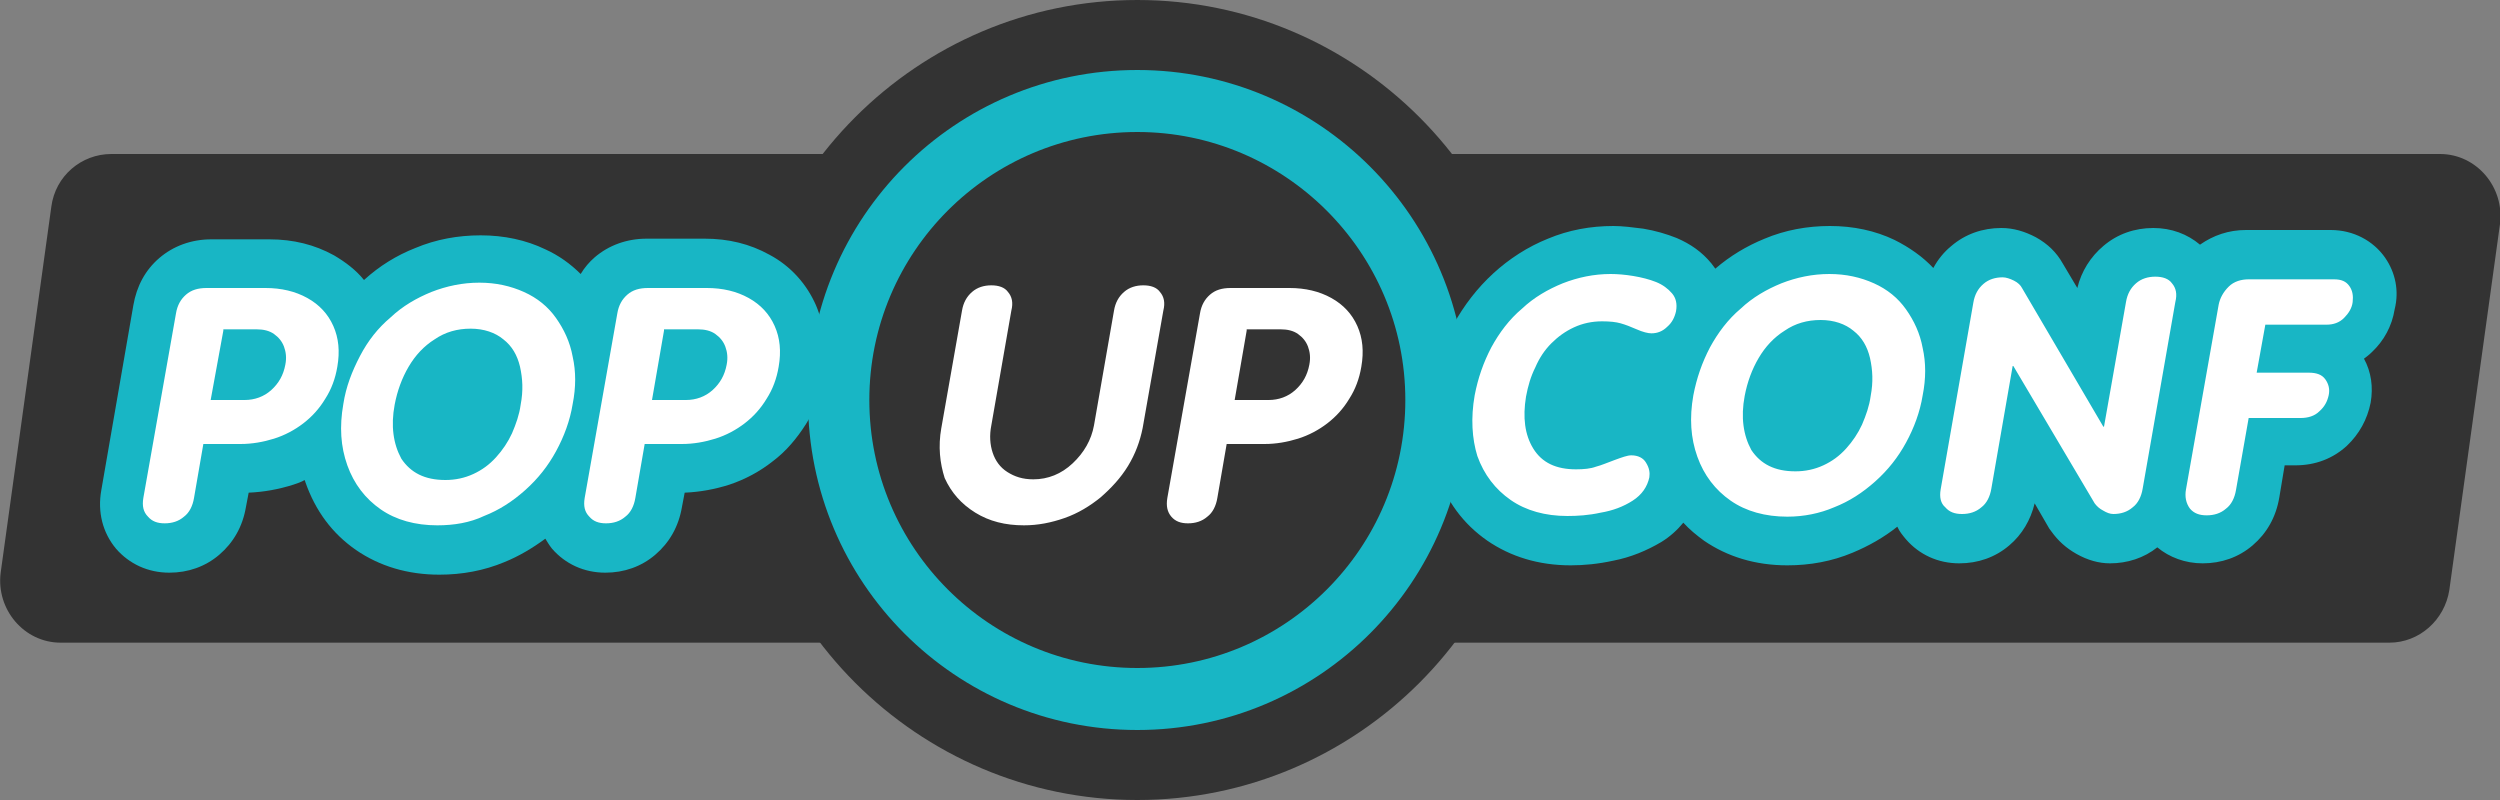 <svg class="popupconf-logo" xmlns="http://www.w3.org/2000/svg" viewBox="0 0 375 120">
  <rect x="0" y="0" width="375" height="120" fill="#808080" stroke="none"/>
  <style>
    .background { fill: #333; }
    .outline { fill: #18b6c5; }
    .text { fill: #FFF; }
  </style>
  <g class="background">
      <path d="M170.6 0c-33 0-59.9 26.9-59.9 60s26.9 60 59.9 60 59.9-26.9 59.9-60-26.9-60-59.9-60z"/>
      <path d="M358.4 96.4H9.1c-5.5 0-9.7-5-9-10.5L7.7 31c.6-4.6 4.5-7.9 9-7.9H366c5.5 0 9.7 5 9 10.5l-7.6 54.9c-.7 4.5-4.5 7.9-9 7.9z"/>
  </g>
  <g class="outline">
      <path d="M122.4 45.8c-1.4-3.2-3.8-5.9-7-7.6-2.9-1.6-6.1-2.4-9.7-2.4H97c-3 0-5.7 1-7.8 2.8-.8.7-1.5 1.5-2.1 2.5-1.5-1.5-3.3-2.8-5.3-3.7-2.9-1.4-6.2-2.1-9.7-2.1-3.4 0-6.7.6-9.8 1.9-2.8 1.1-5.4 2.7-7.7 4.8-1.2-1.5-2.8-2.7-4.5-3.7-2.9-1.6-6.1-2.4-9.7-2.4h-8.7c-3 0-5.7 1-7.8 2.8-2.1 1.8-3.4 4.2-3.9 7.1l-4.8 27.7c-.6 3.3.2 6.4 2.2 8.8 2 2.3 4.8 3.6 8 3.6 2.8 0 5.4-.9 7.5-2.7 2.1-1.8 3.5-4.2 4-7.2l.4-2.1c2.3-.1 4.5-.5 6.7-1.2.6-.2 1.2-.4 1.7-.7 0 .1.1.2.1.3 1.5 4.3 4 7.7 7.6 10.2 3.5 2.4 7.7 3.7 12.5 3.7 3.4 0 6.7-.6 9.8-1.9 2.2-.9 4.2-2.1 6.1-3.5.3.5.6 1 1 1.5 2 2.3 4.8 3.6 8 3.6 2.8 0 5.4-.9 7.5-2.7 2.1-1.8 3.5-4.2 4-7.2l.4-2.1c2.3-.1 4.5-.5 6.7-1.2 2.4-.8 4.6-2 6.5-3.5 2-1.5 3.6-3.4 5-5.6 1.4-2.2 2.3-4.7 2.8-7.4.4-3.8 0-7.3-1.3-10.4z"/>
      <path d="M170.6 19.8c22.1 0 40.2 18 40.2 40.2s-18 40.2-40.2 40.2-40.2-18-40.2-40.2 18-40.2 40.2-40.2m0-9.3c-27.3 0-49.4 22.1-49.4 49.5s22.1 49.5 49.4 49.5S220 87.3 220 60s-22.1-49.5-49.4-49.5z"/>
      <path d="M357.8 38.7c-1.8-2.6-4.8-4.2-8.2-4.2h-12.7c-2.6 0-4.9.8-6.9 2.2-1.9-1.6-4.3-2.5-7-2.5-2.8 0-5.4.9-7.5 2.7-1.9 1.6-3.3 3.8-3.9 6.3l-2.2-3.7c-.9-1.6-2.2-2.9-4-3.9-1.7-.9-3.4-1.4-5.2-1.4-2.8 0-5.4.9-7.5 2.7-1.1.9-2 2-2.7 3.3-1.6-1.7-3.6-3.1-5.8-4.2-2.9-1.4-6.2-2.1-9.7-2.1-3.4 0-6.7.6-9.8 1.9-2.7 1.1-5.2 2.6-7.4 4.5-.2-.3-.4-.5-.6-.8-1.4-1.7-3.1-2.9-5.2-3.8-1.5-.6-3.2-1.1-5-1.4-1.6-.2-3.1-.4-4.5-.4-3.4 0-6.7.6-9.8 1.9-3 1.2-5.8 3-8.2 5.2-2.4 2.2-4.4 4.8-6 7.7-1.6 2.9-2.7 6.1-3.3 9.4-.8 4.6-.5 8.9.8 12.8 1.5 4.3 4 7.7 7.6 10.2 3.5 2.4 7.7 3.7 12.5 3.7 2 0 4.1-.2 6.4-.7 2.6-.5 5-1.5 7.2-2.8 1.3-.8 2.4-1.8 3.3-2.9.9 1 2 1.9 3.1 2.7 3.5 2.4 7.7 3.7 12.5 3.7 3.4 0 6.7-.6 9.8-1.9 2.4-1 4.7-2.3 6.7-3.9.3.7.8 1.3 1.3 1.9 2 2.3 4.8 3.6 8 3.6 2.8 0 5.4-.9 7.5-2.7 1.9-1.6 3.2-3.8 3.8-6.3l2.2 3.8.3.4c1 1.4 2.2 2.5 3.8 3.4 1.6.9 3.3 1.4 5 1.4 2.6 0 5.1-.8 7.1-2.4 1.8 1.5 4.2 2.4 6.8 2.4 2.8 0 5.4-.9 7.5-2.7 2.1-1.8 3.5-4.2 4-7.2l.8-4.8h1.6c3 0 5.6-1 7.7-2.9 1.9-1.8 3.1-4 3.6-6.5.4-2.3.1-4.6-1-6.6.4-.3.8-.6 1.2-1 1.8-1.7 3-3.9 3.4-6.4.7-2.8.1-5.5-1.4-7.7z"/>
  </g>
  <g class="text">
      <path d="M141.2 64.2l3.1-17.6c.2-1.2.7-2.1 1.5-2.8.8-.7 1.8-1 2.9-1 1.1 0 2 .3 2.5 1 .6.7.8 1.6.5 2.8l-3 17.2c-.3 1.5-.2 2.9.2 4.1.4 1.2 1.1 2.2 2.2 2.9 1.1.7 2.3 1.1 3.9 1.1 2.2 0 4.2-.8 5.9-2.4 1.7-1.6 2.8-3.5 3.2-5.7l3-17.2c.2-1.2.7-2.1 1.5-2.8.8-.7 1.8-1 2.9-1 1.1 0 2 .3 2.5 1 .6.7.8 1.6.5 2.8l-3.1 17.6c-.4 2-1.1 3.9-2.2 5.7-1.1 1.8-2.5 3.3-4.1 4.7-1.6 1.3-3.4 2.4-5.4 3.1-2 .7-4 1.1-6.1 1.1-2.8 0-5.2-.6-7.3-1.9-2.1-1.3-3.6-3-4.6-5.2-.7-2.2-1-4.7-.5-7.5zM175.1 74.7L180 47c.2-1.2.7-2.1 1.5-2.8.8-.7 1.8-1 3.1-1h8.8c2.4 0 4.5.5 6.3 1.5s3.1 2.4 3.9 4.2c.8 1.8 1 3.8.6 6.1-.3 1.8-.9 3.4-1.8 4.8-.9 1.5-2 2.7-3.3 3.7-1.3 1-2.8 1.8-4.4 2.3-1.6.5-3.3.8-5 .8H184l-1.4 8.1c-.2 1.2-.7 2.2-1.5 2.8-.8.7-1.8 1-2.9 1-1.1 0-1.9-.3-2.5-1-.6-.7-.8-1.6-.6-2.8zM187 49.6L185.2 60h5.1c1.5 0 2.9-.5 4-1.5s1.8-2.2 2.1-3.8c.2-1 .1-1.9-.2-2.7-.3-.8-.8-1.4-1.5-1.9s-1.6-.7-2.6-.7H187zM21.5 74.7L26.4 47c.2-1.2.7-2.1 1.5-2.8.8-.7 1.8-1 3.1-1h8.8c2.4 0 4.5.5 6.3 1.5 1.8 1 3.1 2.4 3.9 4.2.8 1.8 1 3.8.6 6.1-.3 1.8-.9 3.4-1.8 4.8-.9 1.5-2 2.7-3.3 3.7-1.3 1-2.8 1.8-4.4 2.3-1.6.5-3.3.8-5 .8h-5.6l-1.4 8.1c-.2 1.2-.7 2.2-1.5 2.8-.8.7-1.8 1-2.9 1-1.1 0-1.9-.3-2.5-1-.7-.7-.9-1.6-.7-2.8zm12-25.1L31.6 60h5.1c1.5 0 2.9-.5 4-1.5s1.8-2.2 2.1-3.8c.2-1 .1-1.9-.2-2.7-.3-.8-.8-1.4-1.5-1.9s-1.6-.7-2.6-.7h-5zM65.6 78.8c-3.3 0-6.2-.8-8.5-2.4-2.3-1.6-4-3.8-5-6.6s-1.2-5.8-.6-9.2c.4-2.6 1.3-4.9 2.5-7.2s2.7-4.2 4.6-5.8c1.8-1.7 3.9-2.9 6.1-3.8 2.3-.9 4.7-1.4 7.2-1.4s4.7.5 6.7 1.4c2 .9 3.6 2.2 4.8 3.9 1.2 1.7 2.1 3.6 2.5 5.8.5 2.2.5 4.6 0 7.1-.4 2.5-1.3 4.9-2.5 7.1-1.2 2.2-2.7 4.1-4.6 5.8-1.9 1.7-3.9 3-6.2 3.9-2.1 1-4.5 1.4-7 1.4zm1.2-6.8c1.5 0 2.9-.3 4.2-.9 1.3-.6 2.4-1.4 3.4-2.5s1.8-2.3 2.4-3.6c.6-1.4 1.1-2.8 1.3-4.3.4-2.1.3-3.9-.1-5.7-.4-1.7-1.2-3.1-2.5-4.1-1.2-1-2.9-1.6-4.9-1.6-2 0-3.8.5-5.4 1.6-1.6 1-2.9 2.4-3.9 4.1-1 1.7-1.7 3.6-2.1 5.7-.6 3.2-.2 5.9 1 8.1 1.4 2.1 3.5 3.2 6.6 3.2zM87.7 74.7L92.6 47c.2-1.2.7-2.1 1.5-2.8.8-.7 1.8-1 3.1-1h8.8c2.4 0 4.5.5 6.3 1.5 1.8 1 3.1 2.4 3.9 4.2.8 1.8 1 3.8.6 6.1-.3 1.8-.9 3.4-1.8 4.8-.9 1.5-2 2.7-3.3 3.7-1.3 1-2.8 1.8-4.4 2.3-1.6.5-3.3.8-5 .8h-5.6l-1.4 8.1c-.2 1.2-.7 2.2-1.5 2.8-.8.7-1.8 1-2.9 1-1.1 0-1.9-.3-2.5-1-.7-.7-.9-1.6-.7-2.8zm11.9-25.1L97.8 60h5.1c1.5 0 2.9-.5 4-1.5s1.8-2.2 2.1-3.8c.2-1 .1-1.9-.2-2.7-.3-.8-.8-1.4-1.5-1.9s-1.6-.7-2.6-.7h-5.1z"/>
      <path d="M221.2 59.3c.5-2.6 1.3-4.9 2.5-7.2 1.2-2.2 2.7-4.2 4.6-5.8 1.8-1.7 3.9-2.9 6.1-3.8 2.3-.9 4.7-1.4 7.2-1.4 1 0 2.2.1 3.4.3 1.2.2 2.4.5 3.4.9s1.8 1 2.4 1.7c.6.7.8 1.6.6 2.7-.2.9-.6 1.7-1.3 2.3-.7.7-1.5 1-2.4 1-.5 0-1.3-.2-2.2-.6-.9-.4-1.7-.7-2.4-.9-.7-.2-1.6-.3-2.8-.3-1.5 0-2.9.3-4.2.9-1.3.6-2.4 1.4-3.4 2.4s-1.8 2.2-2.4 3.6c-.7 1.4-1.1 2.8-1.4 4.4-.5 3.1-.2 5.7 1.1 7.8 1.3 2.1 3.4 3.1 6.4 3.1 1.2 0 2.2-.1 3-.4.8-.2 1.7-.6 2.8-1 1.1-.4 1.9-.7 2.5-.7 1 0 1.8.4 2.2 1.1.5.8.6 1.5.5 2.2-.3 1.4-1.1 2.6-2.5 3.5-1.4.9-3 1.5-4.8 1.8-1.8.4-3.5.5-5 .5-3.3 0-6.2-.8-8.5-2.4-2.3-1.6-4-3.8-5-6.6-.8-2.6-1-5.7-.4-9.1zM268.1 77.5c-3.3 0-6.2-.8-8.5-2.4-2.3-1.6-4-3.8-5-6.6s-1.2-5.8-.6-9.2c.5-2.6 1.3-4.9 2.5-7.2 1.2-2.2 2.7-4.2 4.6-5.8 1.8-1.7 3.9-2.9 6.1-3.8 2.3-.9 4.7-1.4 7.2-1.4s4.7.5 6.7 1.4c2 .9 3.6 2.2 4.8 3.9 1.2 1.7 2.1 3.6 2.5 5.8.5 2.2.5 4.6 0 7.1-.4 2.5-1.3 4.9-2.5 7.1-1.2 2.2-2.7 4.1-4.6 5.8-1.9 1.7-3.9 3-6.2 3.9-2.1.9-4.5 1.4-7 1.4zm1.2-6.8c1.5 0 2.9-.3 4.2-.9 1.3-.6 2.4-1.4 3.4-2.5s1.8-2.3 2.4-3.6c.6-1.4 1.1-2.8 1.3-4.3.4-2.1.3-3.9-.1-5.7-.4-1.7-1.2-3.1-2.5-4.1-1.2-1-2.9-1.6-4.9-1.6s-3.8.5-5.4 1.6c-1.6 1-2.9 2.4-3.9 4.1-1 1.7-1.7 3.6-2.1 5.7-.6 3.2-.2 5.9 1 8.1 1.4 2.1 3.5 3.2 6.6 3.2zM291.1 73.4l4.9-28c.2-1.2.7-2.1 1.5-2.8.8-.7 1.8-1 2.9-1 .5 0 1.1.2 1.7.5.6.3 1 .7 1.2 1.1L315.5 64h.1l3.3-18.7c.2-1.2.7-2.1 1.5-2.8.8-.7 1.8-1 2.9-1 1.1 0 2 .3 2.5 1 .6.7.8 1.6.5 2.8l-4.9 28c-.2 1.2-.7 2.2-1.5 2.8-.8.7-1.8 1-2.9 1-.5 0-1-.2-1.5-.5-.6-.3-1-.7-1.3-1.1L302 54.9h-.1l-3.2 18.4c-.2 1.2-.7 2.2-1.5 2.8-.8.7-1.8 1-2.9 1-1.1 0-1.9-.3-2.5-1-.7-.6-.9-1.5-.7-2.7zM327.9 73.4l4.9-27.7c.2-1 .7-1.9 1.5-2.7.8-.8 1.9-1.1 3-1.1h12.8c1.1 0 1.8.3 2.3 1 .5.7.6 1.5.5 2.4s-.6 1.7-1.3 2.4c-.7.7-1.6 1-2.6 1h-9.2l-1.3 7.2h7.8c1.2 0 2 .3 2.5 1s.7 1.5.5 2.4c-.2.9-.6 1.7-1.4 2.4-.7.7-1.7 1-2.8 1h-7.8l-1.9 10.8c-.2 1.2-.7 2.2-1.5 2.8-.8.7-1.8 1-2.9 1-1.1 0-1.9-.3-2.5-1-.6-.8-.8-1.8-.6-2.9z"/>
  </g>
</svg>
